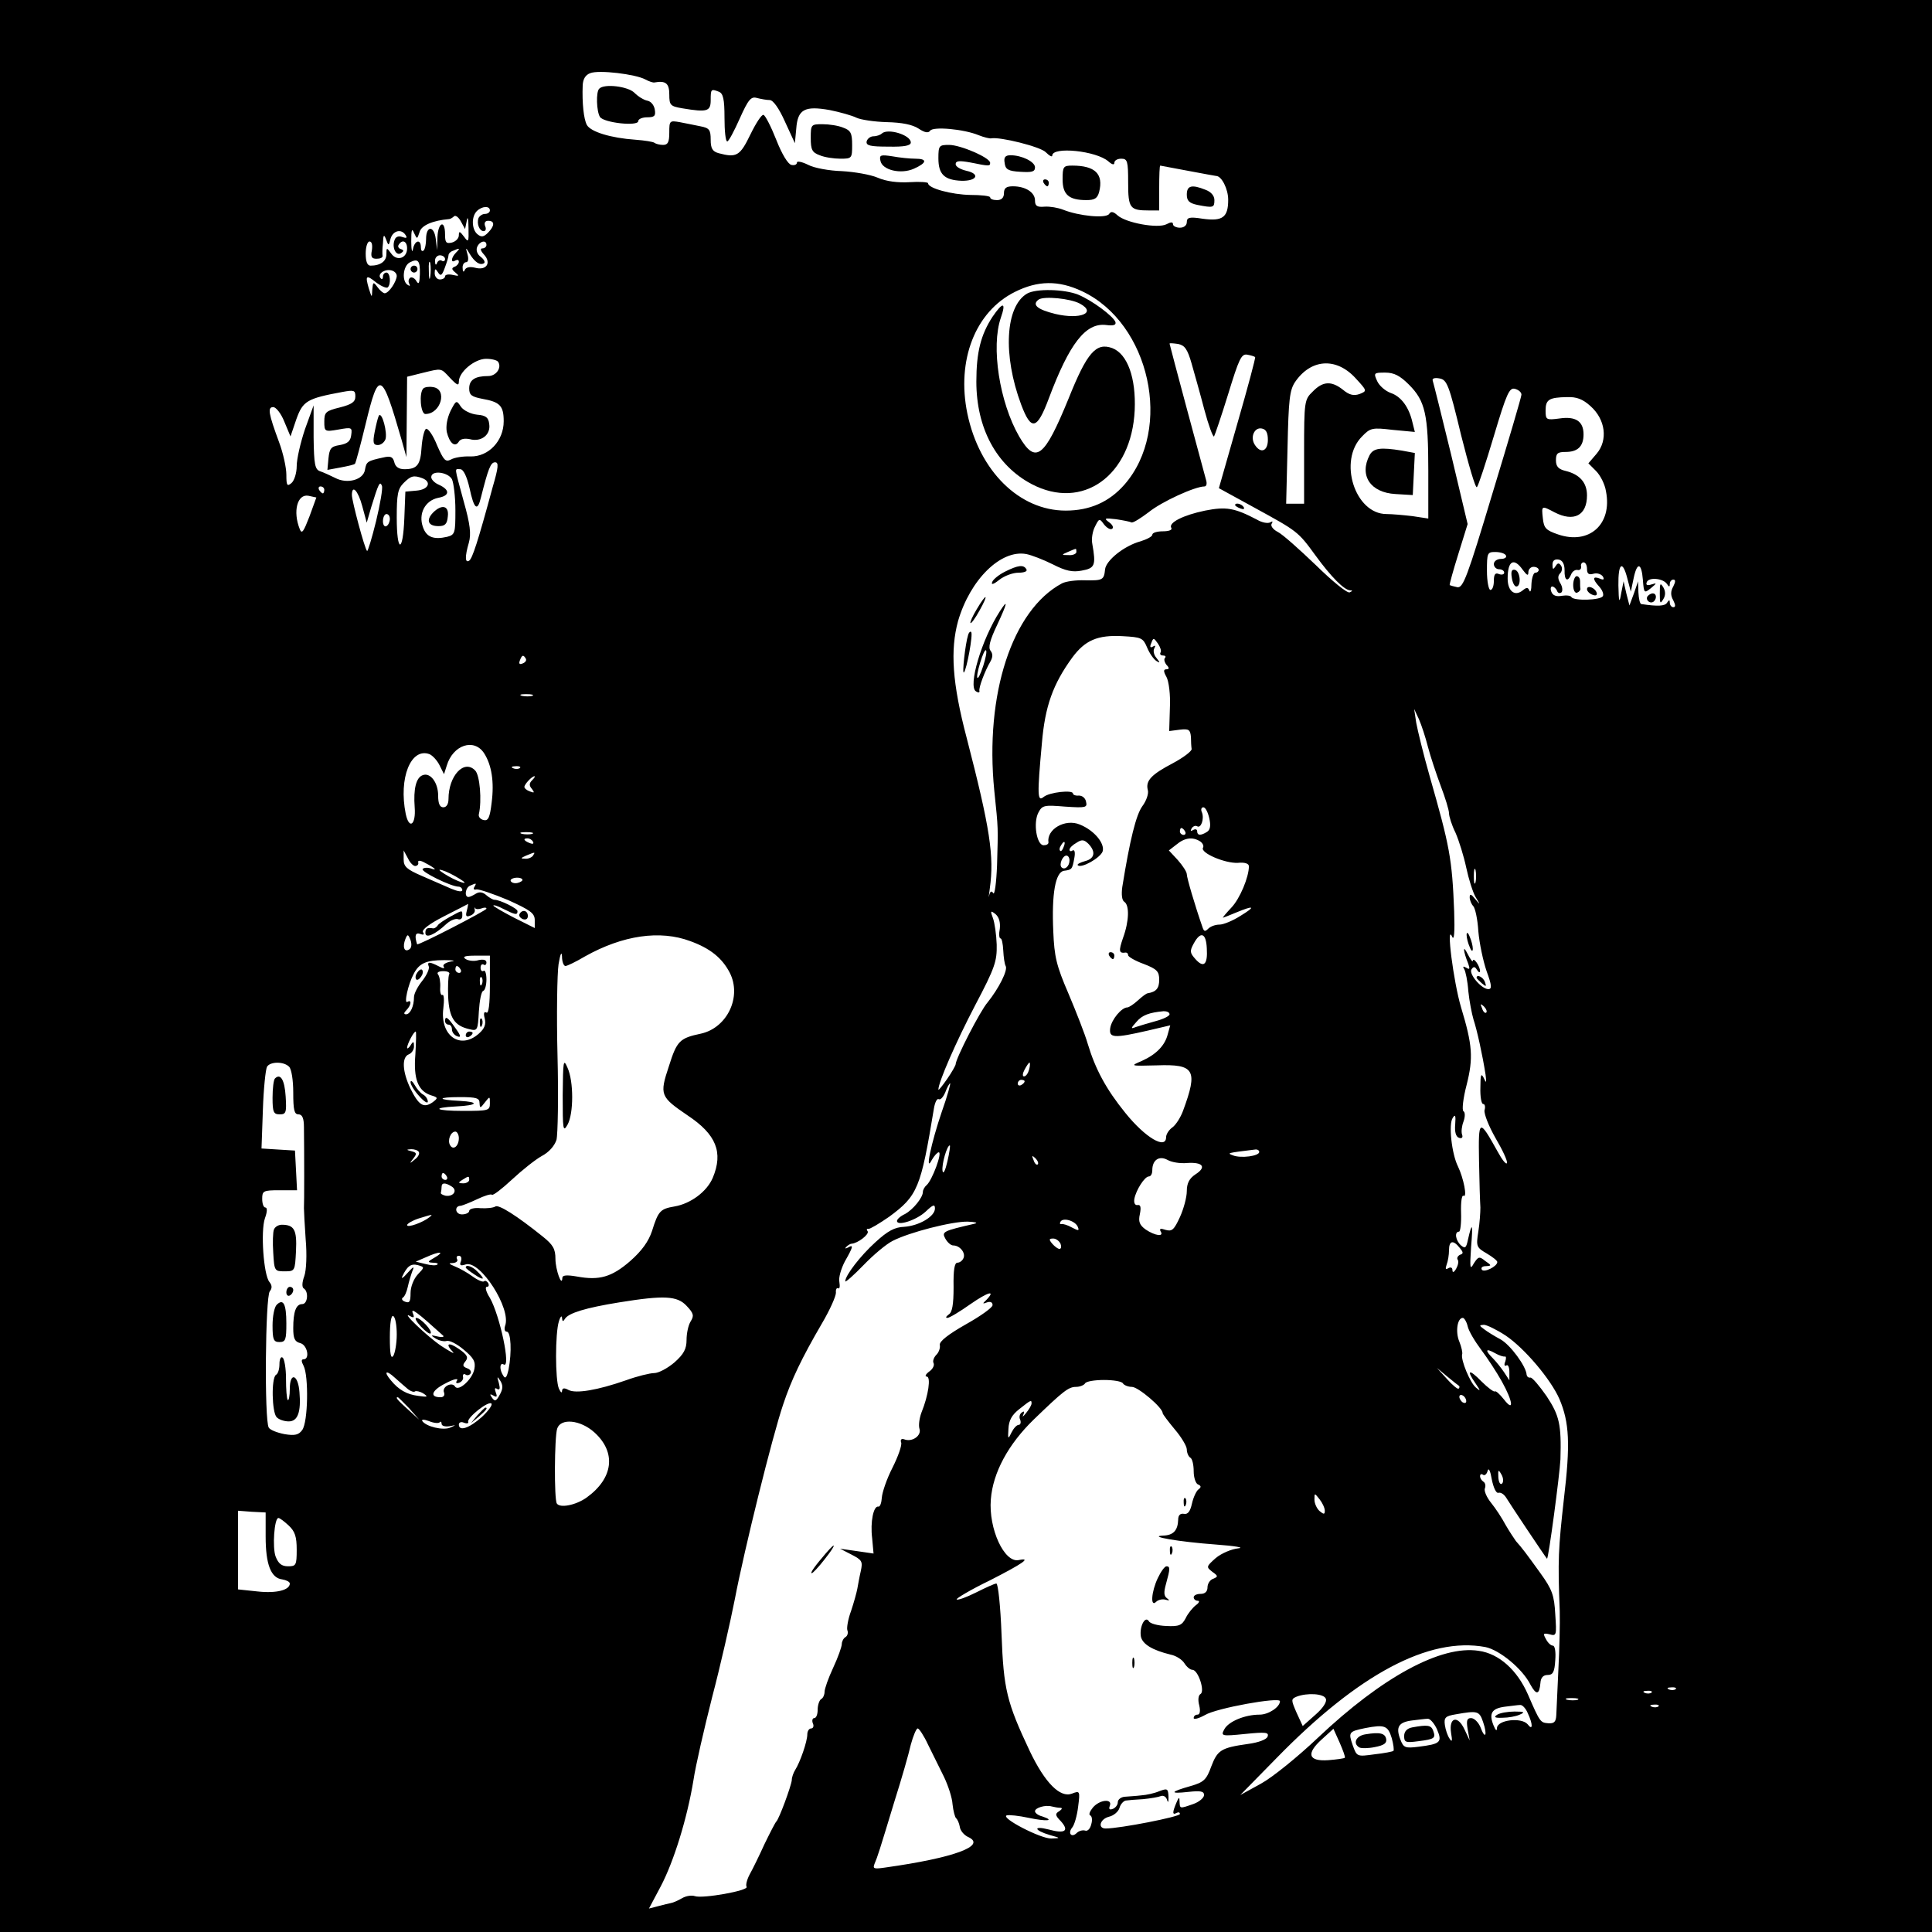 <?xml version="1.0" standalone="no"?>
<!DOCTYPE svg PUBLIC "-//W3C//DTD SVG 20010904//EN"
 "http://www.w3.org/TR/2001/REC-SVG-20010904/DTD/svg10.dtd">
<svg version="1.0" xmlns="http://www.w3.org/2000/svg"
 width="560pt" height="560pt" viewBox="0 0 560 560"
 preserveAspectRatio="xMidYMid meet">
<g transform="translate(0,560) scale(0.1,-0.1)"
fill="#000000" stroke="none">
<path d="M0 2800 l0 -2800 2800 0 2800 0 0 2800 0 2800 -2800 0 -2800 0 0
-2800z m1870 2570 c11 -6 23 -10 27 -9 33 6 43 -3 43 -35 0 -31 3 -34 38 -40
72 -12 82 -9 82 24 0 32 1 33 24 24 12 -5 16 -21 16 -75 0 -38 3 -69 8 -69 4
0 20 30 36 66 25 56 33 65 50 60 12 -3 28 -6 37 -6 10 0 27 -24 44 -62 l29
-63 4 42 c4 56 24 67 97 54 30 -6 65 -16 77 -22 12 -6 52 -12 88 -13 44 -1 75
-7 93 -19 18 -12 28 -13 33 -6 8 13 98 5 141 -13 15 -6 32 -10 36 -9 25 5 142
-24 158 -40 11 -11 19 -15 19 -10 0 27 128 14 163 -17 10 -9 17 -11 17 -4 0 7
9 12 20 12 18 0 20 -7 20 -69 0 -75 5 -81 61 -81 l29 0 0 65 c0 36 1 65 3 65
1 0 37 -7 80 -15 43 -8 80 -15 82 -15 16 0 35 -38 35 -69 0 -51 -16 -63 -74
-55 -38 6 -46 4 -46 -10 0 -9 -8 -16 -20 -16 -11 0 -20 5 -20 10 0 7 -6 7 -19
0 -25 -13 -118 4 -142 26 -12 11 -19 12 -24 4 -9 -14 -88 -6 -133 12 -15 6
-39 10 -54 9 -22 -2 -28 2 -28 18 0 23 -27 41 -64 41 -19 0 -26 -5 -26 -20 0
-13 -7 -20 -20 -20 -11 0 -20 3 -20 8 0 4 -26 7 -58 7 -53 1 -122 19 -122 34
0 3 -24 5 -53 3 -34 -2 -68 2 -93 13 -21 9 -68 17 -104 19 -36 1 -80 9 -97 18
-18 9 -33 12 -33 7 0 -6 -7 -9 -16 -7 -10 2 -28 32 -44 73 -15 38 -32 71 -37
72 -5 2 -22 -24 -38 -57 -30 -62 -40 -68 -92 -54 -18 5 -23 14 -23 39 0 29 -4
34 -30 39 -16 3 -43 9 -60 12 -29 5 -30 4 -30 -30 0 -28 -4 -36 -18 -36 -10 0
-21 3 -25 6 -3 3 -28 7 -55 9 -72 5 -130 23 -141 43 -9 17 -14 63 -12 115 1
18 8 30 22 35 25 10 131 -3 159 -18z m-450 -380 c0 -5 -6 -10 -14 -10 -8 0
-16 -6 -19 -12 -6 -17 3 -38 15 -38 6 0 8 7 4 15 -3 9 0 15 9 15 20 0 19 -15
-1 -35 -12 -12 -19 -13 -30 -4 -17 14 -18 51 -2 67 15 15 38 16 38 2z m-67
-30 c2 15 5 7 5 -20 1 -42 0 -44 -13 -26 -12 16 -15 17 -15 4 0 -9 -9 -18 -20
-21 -17 -4 -20 0 -20 24 0 43 -20 35 -22 -8 l-1 -38 -4 33 c-5 39 -28 38 -28
-1 0 -14 -3 -29 -7 -33 -5 -4 -8 0 -8 9 0 25 -18 21 -23 -5 -2 -13 -5 -3 -5
22 0 34 2 40 8 25 9 -19 9 -19 16 2 5 20 39 34 86 38 3 0 10 4 14 8 4 4 13 -2
20 -15 l12 -22 5 24z m-177 -42 c5 -8 2 -9 -10 -5 -10 4 -19 1 -22 -8 -9 -22
4 -48 18 -39 9 6 9 9 0 12 -7 2 -10 8 -6 13 10 16 24 10 24 -11 0 -29 -30 -38
-46 -15 -13 18 -14 18 -14 -2 0 -20 -17 -33 -46 -33 -9 0 -14 11 -14 35 0 19
5 35 11 35 7 0 9 -10 7 -25 -4 -19 -1 -25 13 -25 11 0 18 3 18 8 -1 4 -1 21 1
37 1 25 3 27 9 11 7 -19 8 -19 13 2 7 24 32 30 44 10z m234 -28 c0 -5 -5 -10
-12 -10 -7 0 -5 -7 5 -18 22 -24 7 -47 -26 -38 -16 4 -27 1 -30 -7 -3 -7 -6
-5 -6 6 -1 9 4 17 10 17 6 0 8 9 4 23 -6 21 -5 21 6 2 15 -25 30 -35 42 -28 4
3 0 11 -9 18 -10 7 -15 19 -11 29 7 17 27 22 27 6z m-88 -22 c-15 -15 -16 -32
-2 -23 6 3 10 2 10 -4 0 -5 -6 -12 -12 -14 -10 -4 -9 -8 2 -17 12 -10 11 -11
-7 -7 -13 3 -23 1 -23 -4 0 -5 -7 -9 -15 -9 -8 0 -15 8 -15 18 0 14 2 15 10 2
7 -11 11 -9 19 13 6 16 11 32 11 37 0 5 6 11 13 13 20 9 22 8 9 -5z m-32 -19
c0 -5 -4 -8 -9 -5 -5 4 -12 0 -14 -6 -3 -8 -6 -6 -6 5 -1 9 6 17 14 17 8 0 15
-5 15 -11z m-73 -44 c-1 -26 -3 -31 -10 -20 -4 8 -13 13 -18 10 -5 -4 -6 -11
-3 -17 4 -7 2 -8 -4 -4 -18 11 -14 54 5 65 25 13 31 6 30 -34z m30 -7 c-2 -13
-4 -5 -4 17 -1 22 1 32 4 23 2 -10 2 -28 0 -40z m-97 2 c-1 -17 -23 -50 -35
-50 -4 0 -14 8 -21 18 -12 16 -13 15 -15 -8 -1 -24 -1 -24 -10 4 -11 38 -8 41
23 16 14 -10 28 -16 32 -13 10 10 7 43 -4 43 -5 0 -10 -5 -10 -12 0 -6 -3 -9
-6 -5 -11 10 6 26 26 24 11 -1 20 -8 20 -17z m1986 -44 c197 -92 265 -399 123
-561 -44 -50 -100 -75 -170 -75 -134 0 -250 114 -285 281 -32 155 23 296 138
353 66 33 126 34 194 2z m318 -210 c8 -28 25 -88 37 -134 12 -45 25 -80 28
-77 2 3 21 58 41 123 31 101 38 117 55 114 11 -2 21 -5 23 -7 2 -1 -21 -87
-51 -191 l-54 -189 104 -57 c124 -68 125 -68 176 -138 46 -63 83 -100 100
-101 8 0 8 -2 -1 -6 -7 -3 -50 32 -98 79 -47 45 -96 89 -110 96 -14 7 -22 18
-18 24 4 7 3 8 -4 4 -7 -4 -24 -1 -39 8 -65 34 -89 38 -150 26 -63 -13 -107
-35 -98 -50 4 -6 -7 -10 -24 -10 -17 0 -31 -4 -31 -10 0 -5 -15 -13 -34 -19
-48 -13 -101 -56 -103 -82 -3 -30 -7 -32 -58 -31 -25 1 -56 -3 -67 -9 -144
-77 -224 -321 -196 -601 12 -115 11 -104 8 -216 -2 -51 -7 -87 -11 -81 -5 8
-9 6 -12 -7 -2 -10 -1 -1 2 21 13 93 1 173 -67 436 -42 159 -48 255 -25 339
35 120 124 208 198 194 15 -3 49 -16 77 -30 37 -19 57 -23 83 -18 39 7 42 15
31 78 -3 14 1 37 8 50 12 24 13 24 26 6 8 -10 18 -16 23 -13 6 3 2 12 -8 19
-16 12 -14 13 20 9 20 -3 40 -7 44 -9 4 -3 26 11 50 29 38 31 135 75 162 75 6
0 8 8 5 18 -9 32 -106 393 -106 396 0 2 11 1 25 -1 19 -4 27 -15 39 -57z
m-2010 5 c11 -17 -6 -41 -29 -41 -38 0 -55 -11 -55 -36 0 -19 7 -24 38 -30 51
-9 62 -20 62 -65 0 -57 -44 -103 -96 -102 -21 1 -47 -3 -57 -9 -16 -8 -21 -2
-40 41 -11 28 -26 50 -32 48 -5 -2 -11 -26 -13 -53 -3 -52 -13 -64 -50 -64
-16 0 -26 7 -29 20 -4 16 -11 19 -32 14 -46 -10 -49 -12 -53 -35 -4 -30 -52
-43 -87 -24 -14 7 -34 16 -43 19 -15 5 -18 19 -19 98 l0 93 -25 -69 c-13 -39
-24 -86 -24 -107 0 -20 -7 -42 -15 -49 -13 -11 -15 -7 -15 24 0 20 -9 62 -21
94 -31 84 -34 102 -17 102 8 0 23 -19 32 -42 l18 -43 17 50 c19 53 31 60 134
79 33 6 37 5 37 -13 0 -16 -10 -23 -45 -32 -41 -10 -45 -14 -45 -41 0 -29 1
-30 41 -23 39 7 40 6 37 -16 -2 -18 -11 -25 -33 -29 -26 -4 -30 -10 -33 -39
l-3 -33 38 7 c21 4 40 8 42 11 2 2 16 54 31 116 38 157 46 154 104 -47 l14
-50 1 116 1 117 44 11 c58 14 53 15 81 -15 20 -21 25 -23 25 -10 0 28 46 66
79 66 16 0 32 -4 35 -9z m2485 -47 c34 -37 34 -37 12 -46 -17 -6 -30 -3 -48
12 -34 27 -59 25 -88 -5 -24 -23 -25 -28 -25 -175 l0 -150 -26 0 -26 0 4 163
c3 139 6 166 22 190 46 67 119 72 175 11z m155 -19 c47 -47 56 -86 56 -249 l0
-139 -46 7 c-26 3 -59 6 -75 6 -92 0 -141 155 -71 225 24 25 30 26 89 19 l64
-6 -7 28 c-10 44 -33 75 -63 85 -16 6 -33 21 -39 34 -11 24 -10 25 23 25 26 0
43 -9 69 -35z m151 -146 c22 -87 42 -156 46 -151 4 4 26 71 49 148 37 124 45
141 61 137 11 -3 19 -10 19 -17 0 -6 -38 -135 -84 -286 -73 -243 -85 -275
-102 -272 -10 2 -20 5 -22 6 -1 2 10 42 25 90 l27 87 -48 202 c-27 111 -51
207 -53 213 -3 7 5 10 20 7 21 -4 27 -18 62 -164z m375 84 c44 -39 51 -99 18
-138 l-24 -28 22 -22 c13 -13 26 -39 29 -59 19 -96 -49 -156 -139 -125 -35 12
-41 18 -44 47 -4 37 -4 37 34 17 56 -29 94 -9 94 49 0 37 -21 61 -62 71 -21 5
-28 13 -28 31 0 20 5 24 28 24 35 0 52 16 52 51 0 38 -23 53 -70 46 -38 -5
-40 -4 -40 23 0 32 10 38 62 39 28 1 46 -6 68 -26z m-935 -98 c0 -33 -21 -41
-38 -14 -14 22 -1 51 20 47 13 -2 18 -13 18 -33z m-2247 -137 c-43 -159 -59
-207 -68 -213 -12 -8 -13 11 -1 52 7 25 4 53 -15 120 -28 104 -27 93 -10 93 9
0 19 -20 27 -55 13 -61 23 -69 33 -27 21 83 28 102 41 102 11 0 10 -14 -7 -72z
m-118 23 c5 -11 10 -51 10 -90 0 -66 -1 -71 -24 -77 -39 -9 -60 -1 -70 28 -14
39 6 77 44 85 34 6 35 23 2 38 -12 5 -22 15 -22 22 0 21 48 15 60 -6z m-86 3
c28 -11 18 -33 -16 -36 l-33 -3 -3 -77 c-4 -103 -22 -101 -22 2 0 67 3 83 20
100 21 21 29 23 54 14z m-134 -125 c-12 -49 -24 -88 -26 -86 -7 6 -44 145 -44
162 0 32 18 13 30 -32 l13 -48 13 45 c21 68 25 77 31 62 3 -7 -5 -53 -17 -103z
m-150 91 c0 -5 -2 -10 -4 -10 -3 0 -8 5 -11 10 -3 6 -1 10 4 10 6 0 11 -4 11
-10z m-43 -77 c-17 -44 -22 -52 -28 -37 -21 52 -7 103 25 97 l23 -5 -20 -55z
m233 -7 c0 -8 -4 -18 -10 -21 -5 -3 -10 3 -10 14 0 12 5 21 10 21 6 0 10 -6
10 -14z m1990 -96 c0 -5 -10 -10 -22 -9 -22 0 -22 1 -3 9 11 5 21 9 23 9 1 1
2 -3 2 -9z m1245 -10 c3 -5 -3 -10 -14 -10 -12 0 -21 -7 -21 -15 0 -8 7 -15
15 -15 8 0 15 -4 15 -10 0 -5 -7 -7 -15 -4 -11 5 -15 -1 -15 -20 0 -14 -4 -26
-10 -26 -5 0 -10 25 -10 55 0 52 1 55 24 55 14 0 28 -4 31 -10z m170 -43 c-1
-29 9 -36 19 -12 3 8 11 14 18 13 7 -2 12 3 11 10 -2 6 2 12 7 12 6 0 10 -9
10 -19 0 -14 5 -18 19 -14 10 3 22 -1 27 -8 5 -9 2 -11 -9 -6 -21 8 -22 -1 -1
-24 9 -10 13 -22 10 -27 -7 -12 -84 -14 -91 -3 -2 5 -15 6 -28 4 -16 -3 -26 1
-30 11 -4 9 -2 16 2 16 5 0 11 -6 14 -12 2 -7 8 -9 13 -5 4 4 3 16 -3 26 -8
13 -8 22 -1 29 6 6 7 16 3 22 -6 9 -10 9 -16 -1 -7 -11 -9 -10 -9 4 0 12 6 17
18 15 11 -2 17 -13 17 -31z m-121 1 c12 -16 16 -18 16 -7 0 9 7 16 15 16 8 0
15 -4 15 -9 0 -4 -4 -8 -10 -8 -5 0 -10 -15 -11 -32 0 -18 -3 -27 -6 -20 -4
10 -8 10 -19 1 -23 -19 -44 -3 -44 34 0 52 18 62 44 25z m303 -25 l10 -38 8
38 c10 49 23 47 27 -4 3 -39 4 -39 23 -24 18 15 18 16 2 11 -12 -4 -17 -2 -14
6 5 16 48 12 59 -5 6 -9 8 -9 8 1 0 6 5 12 10 12 7 0 7 -6 0 -20 -8 -14 -8
-26 0 -40 7 -14 7 -20 0 -20 -5 0 -10 6 -10 13 0 9 -2 9 -8 0 -6 -10 -27 -11
-74 -4 -5 0 -8 16 -9 34 l-1 32 -12 -35 -13 -35 -9 35 -8 35 -7 -35 c-5 -30
-7 -27 -8 23 -1 65 12 75 26 20z m-1392 -200 c7 -17 19 -34 27 -39 11 -7 11
-5 0 9 -8 9 -10 22 -6 28 4 8 3 9 -4 5 -8 -5 -10 -1 -5 10 6 16 7 16 19 -1 7
-10 11 -22 8 -26 -3 -5 0 -9 7 -9 7 0 9 -3 6 -7 -4 -3 -2 -12 4 -20 9 -9 8
-13 0 -13 -9 0 -9 -6 0 -22 7 -13 12 -52 10 -90 l-2 -67 31 4 c26 3 30 0 32
-21 0 -13 1 -29 2 -35 1 -6 -24 -25 -54 -41 -63 -33 -80 -51 -73 -78 3 -10 -4
-31 -16 -47 -18 -25 -36 -97 -58 -234 -3 -22 -1 -39 6 -43 15 -10 14 -56 -4
-105 -13 -38 -12 -45 8 -42 4 0 7 -3 7 -8 0 -4 20 -16 45 -25 39 -15 45 -22
45 -46 0 -25 -9 -35 -33 -39 -4 0 -17 -10 -29 -21 -12 -11 -26 -20 -30 -20
-17 0 -46 -35 -50 -60 -4 -29 10 -30 110 -7 l64 15 -7 -25 c-8 -33 -33 -59
-75 -78 -35 -15 -35 -15 43 -13 110 4 120 -13 76 -132 -7 -19 -21 -41 -31 -48
-10 -7 -18 -20 -18 -28 0 -37 -60 -2 -118 70 -56 69 -87 127 -109 200 -8 28
-34 94 -56 146 -35 81 -41 107 -44 180 -5 109 6 172 31 176 23 3 24 4 30 37 3
16 1 25 -5 22 -5 -4 -9 -2 -9 2 0 5 9 14 20 20 15 10 22 10 35 -3 22 -23 18
-43 -10 -50 -14 -4 -24 -9 -21 -12 10 -10 65 21 72 40 7 23 -24 61 -66 78 -43
18 -97 -14 -91 -52 0 -5 -6 -8 -14 -8 -20 0 -31 65 -15 95 11 21 17 22 77 17
60 -4 65 -3 61 14 -2 11 -11 18 -21 18 -9 -1 -17 2 -17 6 0 11 -68 4 -85 -10
-18 -15 -19 4 -5 156 9 107 32 171 88 248 37 50 73 66 146 62 55 -3 59 -5 71
-33z m-1801 -32 c3 -5 -1 -11 -9 -14 -9 -4 -12 -1 -8 9 6 16 10 17 17 5z m19
-108 c-7 -2 -21 -2 -30 0 -10 3 -4 5 12 5 17 0 24 -2 18 -5z m2596 -148 c7
-27 24 -78 37 -113 13 -34 24 -70 24 -79 0 -9 8 -35 19 -57 10 -23 24 -68 31
-101 7 -33 19 -71 27 -85 14 -23 14 -24 -1 -6 -12 15 -16 16 -16 5 0 -8 5 -20
10 -25 6 -6 13 -39 15 -73 3 -35 14 -87 24 -116 15 -41 16 -52 5 -52 -20 0
-57 44 -49 57 6 9 10 9 16 -1 5 -8 9 -9 9 -4 0 14 -19 42 -21 30 0 -5 -7 4
-15 20 -15 30 -13 8 2 -29 5 -15 4 -17 -6 -11 -9 5 -11 4 -6 -4 4 -6 10 -35
12 -64 3 -29 10 -65 15 -82 10 -30 26 -102 35 -160 3 -24 2 -26 -5 -10 -8 16
-10 10 -10 -27 -1 -27 3 -48 8 -48 5 0 7 -8 4 -18 -2 -10 12 -46 32 -81 20
-34 35 -66 33 -72 -2 -6 -14 9 -27 33 -54 97 -56 96 -54 -26 1 -61 3 -122 4
-136 0 -14 -2 -45 -6 -70 -7 -43 -5 -46 24 -63 17 -10 31 -21 31 -25 0 -13
-39 -32 -45 -22 -3 6 2 10 12 10 17 1 17 2 -2 15 -17 14 -20 13 -33 -7 -11
-20 -12 -15 -8 47 6 70 3 75 -9 22 -5 -24 -8 -27 -20 -17 -16 14 -20 40 -6 40
4 0 7 25 6 55 -1 30 2 52 7 49 12 -7 0 52 -16 85 -18 36 -28 123 -15 141 7 11
9 7 7 -19 -2 -22 2 -36 11 -39 8 -3 12 1 9 9 -3 8 -1 25 4 38 5 14 5 27 0 30
-5 3 -1 38 9 76 20 79 17 116 -16 225 -22 74 -44 246 -26 205 6 -13 8 13 6 73
-6 154 -13 189 -71 392 -18 63 -35 133 -39 155 l-6 40 14 -30 c7 -16 19 -52
26 -80z m-2736 -18 c22 -34 30 -83 22 -144 -5 -43 -10 -53 -23 -50 -9 2 -16 9
-14 17 9 39 3 114 -11 127 -32 33 -77 -16 -77 -83 0 -15 -6 -24 -15 -24 -10 0
-15 10 -15 34 0 38 -23 68 -45 59 -19 -7 -27 -40 -23 -93 4 -51 -16 -66 -26
-19 -21 104 15 193 69 173 9 -4 22 -18 29 -32 l13 -26 8 25 c18 60 79 80 108
36z m104 -43 c-3 -3 -12 -4 -19 -1 -8 3 -5 6 6 6 11 1 17 -2 13 -5z m35 -36
c-8 -8 -9 -15 0 -25 8 -11 7 -12 -6 -7 -9 3 -16 9 -16 13 0 8 22 31 29 31 3 0
0 -5 -7 -12z m1963 -109 c5 -22 3 -34 -6 -40 -19 -12 -29 -11 -29 2 0 5 -5 7
-12 3 -7 -4 -8 -3 -4 5 4 6 11 9 16 6 11 -7 21 21 14 40 -4 8 -2 15 4 15 6 0
13 -14 17 -31z m-70 -39 c3 -5 1 -10 -4 -10 -6 0 -11 5 -11 10 0 6 2 10 4 10
3 0 8 -4 11 -10z m-1892 -7 c-7 -2 -21 -2 -30 0 -10 3 -4 5 12 5 17 0 24 -2
18 -5z m2 -23 c3 -6 -1 -7 -9 -4 -18 7 -21 14 -7 14 6 0 13 -4 16 -10z m1934
1 c7 -5 11 -13 8 -18 -9 -15 64 -46 101 -44 20 2 32 -2 32 -10 0 -31 -26 -94
-51 -120 -15 -16 -26 -29 -24 -29 1 0 19 7 38 15 53 22 58 18 12 -10 -22 -14
-49 -25 -60 -25 -12 0 -26 -5 -33 -12 -9 -9 -12 -8 -16 3 -23 66 -46 145 -46
155 0 7 -12 25 -26 41 l-26 28 22 17 c24 20 47 23 69 9z m-396 -16 c-3 -9 -8
-14 -10 -11 -3 3 -2 9 2 15 9 16 15 13 8 -4z m-1878 -55 c6 1 9 6 7 11 -1 6 8
5 20 -2 29 -15 38 -24 16 -16 -10 3 -20 2 -23 -2 -5 -8 83 -51 104 -51 6 0 11
-5 11 -10 0 -6 -13 -4 -32 4 -18 8 -57 25 -85 37 -44 19 -53 27 -53 48 l0 26
13 -24 c6 -13 17 -23 22 -21z m340 30 c-3 -5 -14 -10 -23 -9 -14 0 -13 2 3 9
27 11 27 11 20 0z m1555 -14 c0 -17 -14 -29 -23 -20 -8 8 3 34 14 34 5 0 9 -6
9 -14z m1177 -63 c-3 -10 -5 -2 -5 17 0 19 2 27 5 18 2 -10 2 -26 0 -35z
m-2957 17 c19 -11 31 -19 25 -19 -5 0 -26 8 -45 19 -19 11 -30 19 -25 19 6 0
26 -8 45 -19z m194 -12 c-3 -4 -12 -8 -20 -8 -8 0 -14 4 -14 8 0 4 9 8 19 8
11 0 17 -4 15 -8z m-139 -19 c-4 -6 -1 -9 6 -7 8 1 49 -13 92 -31 64 -29 77
-38 77 -58 l0 -23 -60 30 c-33 17 -60 33 -60 35 0 3 13 -1 30 -10 34 -17 40
-18 40 -6 0 8 -51 33 -67 33 -4 0 -15 6 -23 13 -10 9 -20 11 -30 5 -8 -5 -18
-10 -22 -10 -13 0 -9 28 5 33 18 8 19 8 12 -4z m-22 -69 c-4 -15 -2 -19 10
-14 9 3 15 11 13 17 -1 7 -1 9 1 5 2 -4 11 -4 19 -1 8 3 14 3 14 -1 0 -5 -199
-108 -201 -103 -8 25 -5 35 9 30 10 -4 13 -2 8 5 -4 7 18 24 61 46 37 19 69
35 70 36 0 0 -1 -9 -4 -20z m1545 -52 c-3 -15 -2 -28 2 -28 4 0 7 -16 8 -35 1
-20 4 -40 7 -45 7 -12 -20 -65 -52 -105 -22 -25 -93 -164 -93 -180 0 -3 -11
-23 -25 -43 -14 -20 -25 -34 -25 -30 0 21 51 138 107 245 57 108 63 127 62
175 -1 29 -6 64 -11 77 -8 21 -7 23 8 11 10 -9 14 -24 12 -42z m-1712 -60
c-14 -9 -20 7 -11 30 6 15 8 15 15 -3 4 -12 3 -23 -4 -27z m815 24 c58 -21 92
-49 114 -91 36 -70 -7 -160 -83 -177 -62 -13 -70 -21 -93 -94 -28 -84 -25 -89
54 -143 83 -55 104 -107 73 -181 -17 -40 -64 -75 -111 -83 -41 -7 -47 -13 -65
-71 -10 -30 -29 -57 -63 -87 -54 -47 -90 -57 -155 -45 -29 5 -42 4 -42 -4 -1
-29 -20 24 -20 55 0 29 -7 41 -37 65 -76 61 -127 93 -137 87 -6 -4 -25 -6 -43
-5 -18 2 -33 -2 -33 -8 0 -5 -9 -10 -21 -10 -20 0 -23 25 -3 25 5 1 26 9 47
19 21 10 40 16 43 13 3 -3 29 17 58 44 29 27 68 58 86 68 21 11 37 29 43 47 4
16 6 126 3 244 -3 118 -1 238 3 265 5 30 9 39 10 23 0 -16 5 -28 10 -28 5 0
30 12 57 28 109 61 217 77 305 44z m1497 -21 c3 -47 -9 -58 -33 -31 -16 18
-17 23 -5 45 20 37 36 31 38 -14z m-2078 -107 c0 -56 -4 -83 -10 -79 -7 4 -9
-2 -5 -17 4 -17 0 -29 -17 -44 -54 -48 -113 -6 -103 73 3 24 2 42 -3 39 -4 -2
-7 8 -6 22 1 15 -2 32 -6 37 -5 6 1 10 15 10 13 0 20 -4 17 -9 -3 -6 -4 -35
-3 -65 3 -61 18 -84 61 -94 24 -6 25 -4 28 51 2 31 7 59 13 60 5 2 9 17 9 33
0 17 -4 28 -8 25 -5 -3 -9 1 -9 9 0 8 4 12 9 9 4 -3 8 0 8 6 0 8 -9 10 -23 7
-12 -4 -29 -2 -37 3 -11 7 -3 10 28 10 l42 0 0 -86z m-113 69 c-15 -3 -25 -9
-21 -15 4 -6 -1 -6 -14 1 -27 14 -35 14 -29 -1 2 -7 -7 -26 -19 -41 -13 -16
-24 -37 -24 -47 0 -27 -11 -50 -23 -50 -7 0 -7 4 1 12 14 14 16 32 3 24 -11
-7 2 51 18 81 16 31 36 40 89 40 26 0 35 -2 19 -4z m28 -23 c3 -5 1 -10 -4
-10 -6 0 -11 5 -11 10 0 6 2 10 4 10 3 0 8 -4 11 -10z m62 -42 c-3 -8 -6 -5
-6 6 -1 11 2 17 5 13 3 -3 4 -12 1 -19z m2911 -83 c-3 -3 -9 2 -12 12 -6 14
-5 15 5 6 7 -7 10 -15 7 -18z m-918 -5 c0 -5 -18 -14 -41 -20 -22 -6 -48 -14
-57 -17 -15 -6 -15 -4 2 15 17 20 37 27 79 31 9 0 17 -3 17 -9z m-2186 -116
c-6 -72 8 -107 46 -119 20 -6 20 -8 4 -20 -26 -18 -40 -9 -64 39 -24 50 -26
92 -5 100 8 3 15 13 15 23 0 15 -2 16 -10 3 -5 -8 -10 -11 -10 -7 0 10 19 47
25 47 2 0 1 -30 -1 -66z m-366 -36 c7 -7 12 -39 12 -75 0 -50 3 -63 15 -63 11
0 16 -11 16 -37 1 -76 1 -223 0 -235 0 -7 2 -48 5 -90 4 -45 2 -90 -4 -107 -7
-19 -7 -33 -1 -36 14 -9 11 -45 -5 -45 -18 0 -26 -22 -26 -70 0 -29 4 -39 20
-43 21 -5 29 -47 10 -47 -7 0 -7 -6 0 -19 15 -29 13 -163 -4 -186 -10 -14 -21
-17 -51 -12 -21 4 -42 12 -46 19 -13 20 -10 380 3 395 7 9 7 17 -1 27 -17 20
-26 148 -13 185 7 19 7 31 1 31 -5 0 -9 11 -9 25 0 23 3 25 50 25 l51 0 -3 58
-3 57 -49 3 -48 3 4 112 c2 62 8 118 12 125 9 15 48 16 64 0z m2145 -8 c-3
-11 -9 -20 -15 -20 -5 0 -4 9 2 20 6 11 12 20 14 20 2 0 2 -9 -1 -20z m-13
-34 c0 -3 -4 -8 -10 -11 -5 -3 -10 -1 -10 4 0 6 5 11 10 11 6 0 10 -2 10 -4z
m-240 -88 c-31 -91 -50 -181 -29 -140 7 12 16 22 20 22 11 0 -19 -81 -35 -95
-6 -5 -11 -14 -11 -20 0 -16 -28 -51 -52 -64 -13 -6 -23 -15 -23 -20 0 -16 56
2 83 27 22 21 27 22 27 9 0 -23 -46 -50 -89 -53 -28 -1 -48 -12 -84 -45 -43
-39 -87 -96 -87 -113 0 -4 24 17 53 47 29 30 66 61 84 70 48 25 173 57 218 56
22 -1 31 -3 20 -6 -91 -21 -96 -23 -85 -43 6 -11 16 -20 23 -20 19 0 36 -21
30 -36 -3 -8 -11 -14 -18 -14 -8 0 -12 -20 -11 -71 0 -51 -4 -73 -14 -79 -8
-6 -10 -10 -4 -10 6 0 36 18 67 40 52 36 75 42 45 11 -11 -10 -10 -11 3 -6 9
3 16 1 16 -8 0 -7 -35 -32 -78 -56 -51 -29 -76 -49 -75 -59 2 -9 -3 -23 -11
-30 -7 -8 -10 -18 -7 -23 3 -6 -2 -17 -12 -24 -11 -8 -14 -15 -8 -15 13 0 5
-55 -15 -104 -6 -16 -9 -37 -6 -47 7 -20 -21 -40 -44 -31 -8 3 -12 -1 -9 -9 3
-8 -9 -41 -25 -73 -17 -33 -30 -72 -31 -87 -1 -15 -5 -27 -10 -26 -14 3 -24
-44 -18 -92 l4 -44 -48 7 -49 7 33 -17 c31 -16 33 -20 27 -48 -4 -17 -8 -40
-10 -51 -2 -11 -10 -40 -18 -64 -9 -24 -13 -49 -11 -56 3 -7 1 -16 -5 -20 -6
-3 -11 -13 -11 -20 0 -8 -11 -39 -25 -69 -14 -30 -25 -61 -25 -70 0 -8 -4 -18
-10 -21 -5 -3 -10 -17 -10 -31 0 -13 -4 -24 -10 -24 -5 0 -7 -7 -4 -15 4 -8 1
-15 -5 -15 -6 0 -11 -8 -11 -17 0 -21 -21 -81 -35 -103 -5 -8 -10 -21 -10 -30
-2 -18 -37 -113 -45 -120 -3 -3 -18 -32 -34 -65 -15 -33 -34 -72 -43 -88 -8
-15 -12 -31 -9 -36 7 -11 -128 -35 -150 -27 -9 3 -25 1 -37 -6 -12 -7 -26 -13
-32 -14 -5 -1 -22 -5 -37 -9 l-27 -7 34 64 c38 72 77 198 95 308 6 41 31 149
54 240 24 91 53 219 66 285 27 142 109 473 140 564 24 72 53 133 113 236 23
39 40 78 40 88 -1 9 2 15 6 13 5 -3 6 5 4 18 -3 12 5 39 16 60 24 42 26 50 9
40 -8 -4 -10 -3 -5 2 5 5 12 9 15 9 18 1 52 27 47 36 -4 5 -3 8 2 7 4 -1 31
15 60 35 83 61 92 83 130 314 3 18 9 30 14 27 5 -3 13 6 19 20 5 14 12 26 14
26 2 0 -8 -37 -24 -82z m-1340 25 c1 -16 2 -16 15 1 15 19 15 19 15 -2 0 -21
-4 -22 -77 -22 -81 0 -96 9 -20 13 62 3 68 13 10 16 -67 3 -67 11 0 11 48 0
57 -3 57 -17z m-60 -102 c0 -23 -16 -36 -25 -21 -9 14 1 40 15 40 5 0 10 -9
10 -19z m1416 -68 c-6 -26 -12 -38 -14 -27 -3 19 13 74 21 74 2 0 -1 -21 -7
-47z m-1532 28 c3 -5 -2 -15 -12 -22 -15 -13 -16 -12 -4 3 11 14 10 17 -5 21
-16 4 -16 5 -1 6 9 0 19 -3 22 -8z m2436 0 c0 -12 -53 -19 -76 -10 -19 7 -17
7 64 17 6 1 12 -2 12 -7z m-642 -36 c-3 -3 -9 2 -12 12 -6 14 -5 15 5 6 7 -7
10 -15 7 -18z m433 4 c46 3 57 -12 24 -33 -18 -12 -25 -26 -25 -49 0 -17 -9
-51 -20 -75 -17 -37 -23 -42 -41 -37 -15 5 -19 4 -15 -4 11 -17 -16 -13 -43 5
-18 13 -22 23 -17 45 4 20 2 28 -7 26 -7 -1 -11 6 -9 18 5 26 30 65 42 65 6 0
10 8 10 18 0 30 20 43 44 30 12 -7 37 -11 57 -9z m-2146 -39 c3 -5 1 -10 -4
-10 -6 0 -11 5 -11 10 0 6 2 10 4 10 3 0 8 -4 11 -10z m65 -10 c0 -5 -8 -10
-17 -10 -15 0 -16 2 -3 10 19 12 20 12 20 0z m-51 -19 c18 -11 6 -30 -17 -27
-9 2 -16 6 -14 9 1 4 2 12 2 17 0 12 10 13 29 1z m-64 -89 c-18 -15 -65 -32
-65 -23 0 4 15 13 33 19 42 13 43 13 32 4z m1879 -28 c5 -12 2 -12 -17 -2 -12
7 -26 11 -30 10 -5 -1 -6 2 -3 7 8 13 43 2 50 -15z m-50 -49 c3 -8 2 -15 -3
-15 -5 0 -14 7 -21 15 -10 12 -10 15 3 15 8 0 17 -7 21 -15z m1157 -12 c11
-13 11 -17 1 -20 -6 -3 -10 -9 -7 -14 4 -5 1 -17 -4 -26 -6 -11 -11 -13 -11
-5 0 8 -5 10 -12 6 -8 -5 -9 -2 -5 10 4 10 7 29 7 42 0 28 12 31 31 7z m-2971
-28 c-21 -12 -22 -14 -6 -15 11 0 17 -2 14 -5 -3 -4 -19 -3 -34 1 l-29 7 30
13 c40 18 56 17 25 -1z m76 -11 c-5 -12 -1 -14 14 -9 42 13 133 -129 114 -178
-3 -10 -1 -17 5 -17 12 0 15 -59 5 -110 -5 -22 -9 -28 -15 -18 -12 18 -11 40
1 33 22 -13 -11 142 -40 193 -11 17 -15 32 -9 32 6 0 7 5 4 11 -4 6 -9 8 -12
5 -3 -3 -18 3 -33 14 -15 11 -38 24 -51 29 -19 8 -20 10 -6 10 10 1 15 6 12
11 -3 6 -1 10 5 10 7 0 9 -7 6 -16z m-125 -38 c-12 -13 -21 -36 -21 -54 0 -25
-3 -30 -16 -25 -9 3 -11 9 -6 12 5 3 11 17 14 31 3 14 9 34 13 45 7 16 4 15
-14 -5 -12 -14 -19 -18 -15 -10 14 30 25 38 45 33 20 -6 20 -6 0 -27z m779
-91 c21 -22 22 -29 12 -45 -7 -11 -12 -35 -12 -54 0 -26 -8 -41 -35 -65 -20
-17 -46 -31 -59 -31 -12 0 -49 -9 -82 -21 -83 -29 -145 -39 -166 -28 -13 7
-18 6 -19 -3 0 -7 -4 -4 -9 7 -11 25 -11 161 0 195 4 14 9 18 9 10 1 -11 3
-12 9 -2 11 16 58 31 157 47 130 21 168 19 195 -10z m-706 -86 c5 -4 -2 -6
-15 -3 -21 5 -22 4 -6 -6 10 -6 24 -9 31 -7 8 3 30 -8 50 -25 29 -24 35 -35
31 -56 -5 -29 -46 -67 -56 -51 -9 15 -39 -1 -32 -17 3 -8 -1 -14 -10 -14 -33
0 -26 20 14 40 22 12 38 16 34 9 -5 -7 -3 -10 6 -7 8 3 13 11 11 17 -1 7 2 10
7 7 5 -4 12 -2 15 3 3 5 -1 12 -10 15 -13 5 -14 9 -5 20 9 11 6 19 -19 36 -30
21 -41 16 -17 -9 6 -7 -8 1 -33 17 -42 28 -122 105 -91 87 11 -6 13 -4 7 10
-5 15 14 1 88 -66z m-134 3 c0 -26 -5 -54 -10 -62 -7 -10 -10 5 -10 53 0 43 4
66 10 62 6 -3 10 -27 10 -53z m3104 24 c3 -14 21 -44 39 -68 18 -24 45 -65 60
-92 33 -59 36 -91 6 -52 -12 15 -23 25 -26 23 -2 -3 -20 10 -39 29 -36 37 -45
34 -17 -6 15 -22 15 -24 1 -12 -17 14 -44 80 -40 96 2 5 -2 22 -8 37 -12 28
-6 69 10 69 4 0 11 -11 14 -24z m110 -27 c55 -37 131 -127 156 -184 29 -68 32
-131 13 -290 -16 -143 -18 -177 -12 -325 1 -36 -1 -112 -4 -170 -3 -58 -5
-117 -6 -131 -1 -20 -6 -25 -23 -24 -23 2 -24 2 -59 83 -31 71 -84 119 -143
127 -109 17 -280 -76 -466 -252 -58 -55 -132 -115 -165 -133 l-60 -33 105 107
c238 244 442 352 605 322 41 -8 108 -63 131 -109 17 -31 26 -30 29 5 1 15 8
23 21 23 15 0 20 8 22 43 2 24 -1 42 -7 42 -6 0 -15 9 -20 19 -9 16 -8 18 10
14 21 -6 21 -3 17 58 -3 55 -9 72 -43 119 -41 57 -53 73 -71 93 -5 7 -19 28
-30 47 -10 19 -29 48 -42 64 -13 16 -21 35 -18 42 3 7 1 16 -4 19 -6 4 -10 11
-10 16 0 6 4 8 9 4 5 -3 11 3 13 12 3 10 8 -1 12 -25 5 -25 13 -41 19 -39 7 2
16 -4 22 -13 12 -20 115 -174 119 -178 4 -4 37 245 39 288 3 101 -3 127 -40
183 -21 30 -42 55 -47 54 -6 -1 -10 3 -11 8 -1 24 -47 87 -76 103 -17 9 -38
22 -47 29 -15 11 -15 12 -1 13 8 0 37 -14 63 -31z m-2 -61 c4 1 4 -6 1 -15 -4
-9 -2 -14 3 -11 5 4 9 -5 9 -19 l0 -24 -15 23 c-8 12 -23 31 -32 40 -25 25
-22 31 5 16 12 -7 25 -11 29 -10z m-3179 -95 c8 -6 17 -9 20 -6 3 2 14 0 24
-6 15 -10 13 -11 -15 -7 -33 4 -57 18 -79 45 -22 26 -14 31 11 8 13 -12 31
-27 39 -34z m3046 10 c2 -2 2 -5 -1 -8 -2 -3 -18 10 -34 28 l-29 32 30 -25
c17 -14 32 -26 34 -27z m-2779 -23 c-12 -23 -16 -24 -26 -8 -5 7 -3 8 6 3 10
-6 12 -4 7 9 -4 11 -3 15 4 10 8 -4 9 1 5 17 -6 20 -5 21 4 7 8 -13 8 -23 0
-38z m1805 30 c3 -5 15 -10 26 -10 18 0 89 -60 89 -76 0 -3 16 -24 35 -47 19
-22 35 -49 35 -58 0 -10 5 -21 10 -24 6 -3 10 -21 10 -40 0 -18 6 -36 13 -38
9 -4 9 -8 1 -14 -6 -4 -15 -23 -19 -41 -5 -23 -12 -32 -23 -30 -11 2 -17 -4
-17 -17 -1 -31 -14 -45 -43 -46 -48 -2 44 -18 153 -26 55 -4 84 -9 64 -11 -19
-2 -48 -14 -65 -28 -28 -25 -28 -26 -10 -40 17 -12 17 -14 3 -20 -10 -3 -17
-15 -17 -25 0 -12 -7 -19 -20 -19 -11 0 -20 -4 -20 -10 0 -5 5 -10 12 -10 6 0
4 -6 -6 -13 -9 -7 -23 -24 -29 -37 -11 -21 -19 -25 -57 -23 -24 1 -47 7 -50
14 -11 17 -28 -17 -23 -45 5 -22 33 -39 86 -52 16 -3 34 -15 40 -25 7 -11 17
-19 23 -19 17 0 37 -62 24 -70 -7 -4 -8 -18 -4 -33 4 -17 2 -27 -5 -27 -6 0
-11 -4 -11 -10 0 -5 15 -1 33 9 33 20 217 53 217 40 0 -17 -33 -39 -59 -39
-43 0 -90 -20 -102 -42 -11 -20 -9 -21 60 -14 60 6 70 5 65 -8 -3 -8 -26 -17
-57 -21 -78 -11 -88 -18 -106 -65 -14 -39 -22 -46 -60 -57 -60 -17 -62 -23 -7
-17 36 4 46 2 46 -9 0 -8 -14 -20 -31 -26 -40 -14 -39 -14 -40 7 0 14 -2 14
-9 -3 -12 -28 -12 -37 0 -30 6 3 10 2 10 -3 0 -8 -174 -42 -215 -42 -24 0 -17
27 9 34 14 3 28 15 31 26 3 11 12 20 18 21 7 1 29 3 50 4 21 2 45 6 52 9 8 3
16 -3 18 -12 3 -9 4 -5 4 9 -1 25 -3 26 -27 17 -14 -6 -37 -11 -52 -12 -16 -2
-37 -3 -48 -4 -11 -1 -20 -8 -20 -16 0 -8 -7 -16 -14 -19 -10 -4 -13 -1 -9 9
8 21 -29 18 -49 -5 -9 -11 -13 -21 -8 -23 5 -2 7 -13 3 -26 -3 -13 -11 -21
-18 -18 -7 2 -18 -1 -24 -7 -15 -15 -27 -1 -13 16 6 7 14 34 17 60 6 46 5 47
-18 38 -34 -13 -78 31 -122 123 -67 142 -76 179 -82 339 -3 81 -10 147 -15
147 -5 0 -31 -12 -59 -26 -28 -14 -53 -23 -56 -20 -3 2 40 28 96 55 96 49 122
67 84 59 -42 -9 -88 91 -81 176 6 78 51 160 124 231 86 83 101 95 123 95 11 0
23 5 26 10 3 6 28 10 55 10 27 0 52 -4 55 -10z m995 -51 c0 -6 -4 -7 -10 -4
-5 3 -10 11 -10 16 0 6 5 7 10 4 6 -3 10 -11 10 -16z m-3064 -21 l29 -33 -32
29 c-31 28 -38 36 -30 36 2 0 16 -15 33 -32z m211 -25 c-37 -33 -67 -43 -67
-22 0 6 7 9 15 5 8 -3 14 -2 12 3 -3 12 57 60 67 53 5 -3 -7 -20 -27 -39z
m1593 39 c0 -5 -7 -17 -16 -28 -8 -10 -12 -13 -8 -5 4 9 3 12 -4 7 -6 -4 -9
-13 -5 -21 3 -8 1 -15 -4 -15 -6 0 -15 -10 -21 -22 -10 -21 -11 -20 -9 10 1
25 10 41 32 58 34 27 35 27 35 16z m-1716 -55 c3 4 6 2 6 -4 0 -6 10 -9 23 -7
20 4 20 4 2 -4 -21 -9 -70 3 -81 19 -3 5 5 5 19 0 14 -6 28 -7 31 -4z m449
-29 c64 -58 55 -133 -23 -189 -31 -22 -77 -31 -86 -17 -8 12 -7 192 1 217 10
31 67 26 108 -11z m2631 -148 c-5 -5 -10 3 -11 18 -1 22 0 24 9 8 6 -10 6 -22
2 -26z m-514 -79 c0 -11 -3 -11 -15 -1 -8 7 -15 22 -15 33 0 20 0 20 15 1 8
-10 15 -25 15 -33z m-3070 -75 c0 -80 15 -120 48 -124 12 -2 22 -7 22 -12 0
-19 -39 -29 -93 -23 l-57 6 0 114 0 114 40 -3 40 -2 0 -70z m67 32 c18 -17 23
-32 23 -70 0 -45 -2 -48 -25 -48 -19 0 -28 8 -36 28 -10 26 -4 112 8 112 4 0
17 -10 30 -22z m4020 -474 c-3 -3 -12 -4 -19 -1 -8 3 -5 6 6 6 11 1 17 -2 13
-5z m-70 -10 c-3 -3 -12 -4 -19 -1 -8 3 -5 6 6 6 11 1 17 -2 13 -5z m-944 -18
c4 -9 -9 -28 -31 -47 l-36 -32 -18 39 c-16 37 -16 39 0 46 31 12 80 9 85 -6z
m730 -3 c-7 -2 -21 -2 -30 0 -10 3 -4 5 12 5 17 0 24 -2 18 -5z m-145 -38 c16
-34 15 -53 0 -33 -18 21 -88 13 -89 -11 0 -10 -4 -7 -10 8 -14 35 -5 49 33 54
18 2 38 5 44 5 6 1 16 -9 22 -23z m379 19 c-3 -3 -12 -4 -19 -1 -8 3 -5 6 6 6
11 1 17 -2 13 -5z m-508 -46 c13 -38 6 -52 -8 -14 -6 14 -18 26 -27 26 -12 0
-14 -7 -10 -32 l6 -33 -15 32 c-20 43 -46 35 -39 -10 4 -23 3 -28 -4 -17 -6 8
-12 26 -14 40 -3 22 2 26 32 31 63 11 68 10 79 -23z m-134 -20 c16 -38 11 -43
-53 -51 -39 -5 -44 -3 -53 21 -14 36 -5 50 33 55 18 2 39 5 46 5 7 1 19 -13
27 -30z m-131 -26 c5 -18 7 -34 5 -37 -2 -2 -27 -7 -55 -10 -51 -7 -51 -7 -63
26 -13 38 -12 40 36 50 57 11 66 7 77 -29z m-1344 -19 c13 -27 34 -68 46 -93
12 -25 24 -61 25 -80 2 -19 7 -37 10 -40 4 -3 9 -14 11 -25 1 -11 13 -25 25
-30 53 -25 -41 -60 -240 -88 -34 -5 -38 -4 -32 11 9 21 14 37 58 182 20 63 41
136 47 163 7 26 16 47 20 47 4 0 18 -21 30 -47z m1208 -38 c-2 -2 -23 -5 -48
-7 -58 -4 -65 19 -18 61 l33 30 18 -40 c10 -23 17 -42 15 -44z m-825 -145 c7
0 6 -4 -3 -10 -12 -7 -12 -12 5 -29 25 -28 12 -37 -35 -24 -46 12 -44 -2 3
-16 32 -9 32 -9 4 -10 -30 -1 -148 60 -129 67 7 2 35 -1 63 -7 52 -11 79 -9
40 4 -12 3 -21 10 -21 15 0 10 30 19 48 14 8 -2 19 -4 25 -4z"/>
<path d="M1737 5343 c-10 -9 -8 -66 2 -82 11 -17 111 -28 111 -12 0 6 12 11
26 11 21 0 25 4 22 22 -2 13 -11 24 -21 26 -11 2 -27 12 -38 23 -19 19 -88 27
-102 12z"/>
<path d="M2350 5200 c0 -34 4 -42 26 -50 14 -6 41 -10 60 -10 33 0 34 1 34 40
0 34 -4 42 -26 50 -14 6 -41 10 -60 10 -33 0 -34 -1 -34 -40z"/>
<path d="M2556 5213 c-4 -4 -15 -8 -24 -8 -9 0 -18 -7 -20 -15 -2 -12 10 -15
63 -15 47 -1 65 3 65 12 0 22 -67 42 -84 26z"/>
<path d="M2720 5141 c0 -46 17 -63 67 -65 45 -1 55 20 14 29 -17 4 -31 12 -31
19 0 10 10 11 43 5 54 -11 57 -11 57 -1 0 15 -86 52 -119 52 -29 0 -31 -2 -31
-39z"/>
<path d="M2552 5134 c5 -27 59 -40 97 -23 38 17 40 29 4 29 -16 0 -45 3 -67 7
-33 5 -38 4 -34 -13z"/>
<path d="M2912 5128 c2 -19 10 -24 46 -26 33 -2 42 0 42 13 0 16 -38 35 -71
35 -15 0 -20 -6 -17 -22z"/>
<path d="M3080 5080 c0 -44 18 -60 69 -60 24 0 32 5 37 24 13 52 -12 76 -78
76 -26 0 -28 -3 -28 -40z"/>
<path d="M3025 5070 c3 -5 8 -10 11 -10 2 0 4 5 4 10 0 6 -5 10 -11 10 -5 0
-7 -4 -4 -10z"/>
<path d="M3440 5036 c0 -18 7 -25 31 -30 46 -9 49 -8 49 14 0 13 -10 24 -26
30 -40 16 -54 12 -54 -14z"/>
<path d="M1190 4820 c0 -5 5 -10 10 -10 6 0 10 5 10 10 0 6 -4 10 -10 10 -5 0
-10 -4 -10 -10z"/>
<path d="M2977 4749 c-63 -37 -71 -178 -17 -322 29 -77 46 -73 80 18 60 160
107 220 166 213 22 -3 30 0 27 9 -7 17 -67 62 -108 79 -40 16 -122 18 -148 3z
m153 -29 c50 -27 1 -47 -71 -30 -53 13 -69 27 -48 42 16 10 91 3 119 -12z"/>
<path d="M2877 4682 c-34 -52 -47 -103 -47 -188 0 -135 58 -243 160 -297 148
-78 290 24 299 214 4 94 -21 163 -65 180 -47 17 -73 -12 -127 -147 -70 -171
-95 -191 -143 -109 -57 99 -82 260 -53 344 16 46 6 47 -24 3z"/>
<path d="M3580 4136 c0 -2 7 -7 16 -10 8 -3 12 -2 9 4 -6 10 -25 14 -25 6z"/>
<path d="M2913 3943 c-18 -9 -35 -23 -37 -30 -4 -9 4 -7 20 6 15 12 40 21 56
21 17 0 27 4 23 10 -8 14 -24 12 -62 -7z"/>
<path d="M2831 3834 c-12 -20 -20 -38 -18 -40 2 -2 14 14 26 36 28 50 21 53
-8 4z"/>
<path d="M2898 3828 c-53 -82 -93 -218 -69 -232 6 -4 11 -4 10 1 -3 9 16 59
32 86 7 13 7 22 0 31 -7 9 -2 30 19 74 30 64 33 79 8 40z m-48 -158 c-17 -52
-25 -44 -9 9 7 23 14 39 17 36 3 -3 -1 -23 -8 -45z"/>
<path d="M2806 3759 c-8 -25 -18 -114 -12 -108 8 8 27 111 21 117 -2 3 -7 -1
-9 -9z"/>
<path d="M1227 4474 c-13 -13 -8 -74 6 -74 45 0 65 72 22 78 -12 2 -24 0 -28
-4z"/>
<path d="M1306 4409 c-10 -21 -14 -44 -11 -61 8 -33 24 -46 35 -28 5 8 17 10
32 7 33 -9 61 13 56 44 -2 19 -10 25 -35 27 -19 2 -39 12 -47 23 -13 20 -14
19 -30 -12z"/>
<path d="M1098 4395 c-3 -6 -8 -27 -12 -47 -6 -31 -4 -38 9 -38 9 0 18 7 22
16 7 18 -10 83 -19 69z"/>
<path d="M3970 4281 c-31 -59 2 -109 75 -113 l50 -3 3 61 3 61 -38 7 c-62 10
-82 7 -93 -13z"/>
<path d="M1255 4114 c-21 -22 -14 -39 16 -39 19 0 25 6 27 28 4 31 -17 37 -43
11z"/>
<path d="M4560 3904 c0 -14 5 -24 11 -22 6 2 10 7 10 11 -1 4 -1 14 -1 22 0 8
-4 15 -10 15 -5 0 -10 -12 -10 -26z"/>
<path d="M4600 3892 c0 -5 7 -13 16 -16 10 -4 14 -1 12 6 -5 15 -28 23 -28 10z"/>
<path d="M4382 3926 c2 -15 8 -26 13 -26 15 0 12 43 -3 48 -10 3 -13 -4 -10
-22z"/>
<path d="M4811 3880 c0 -29 1 -32 10 -17 7 11 7 23 0 35 -9 14 -10 11 -10 -18z"/>
<path d="M4775 3871 c-6 -11 9 -23 19 -14 9 9 7 23 -3 23 -6 0 -12 -4 -16 -9z"/>
<path d="M3215 2830 c3 -5 8 -10 11 -10 2 0 4 5 4 10 0 6 -5 10 -11 10 -5 0
-7 -4 -4 -10z"/>
<path d="M4251 2890 c0 -8 4 -24 9 -35 5 -13 9 -14 9 -5 0 8 -4 24 -9 35 -5
13 -9 14 -9 5z"/>
<path d="M4280 2766 c0 -2 7 -9 15 -16 13 -11 14 -10 9 4 -5 14 -24 23 -24 12z"/>
<path d="M1506 2951 c-3 -5 1 -11 9 -15 9 -3 15 0 15 9 0 16 -16 20 -24 6z"/>
<path d="M1305 2943 c-16 -9 -33 -20 -36 -25 -3 -5 -9 -9 -13 -9 -18 3 -23 0
-23 -13 0 -17 27 -6 61 26 11 10 26 16 33 14 7 -3 13 1 13 9 0 18 2 18 -35 -2z"/>
<path d="M1631 2425 c0 -100 1 -108 14 -85 18 32 18 126 0 165 -12 28 -13 21
-14 -80z"/>
<path d="M1290 2640 c0 -5 5 -10 10 -10 6 0 10 -6 10 -14 0 -8 7 -17 16 -20
11 -4 10 2 -6 24 -22 32 -30 37 -30 20z"/>
<path d="M1391 2634 c0 -11 3 -14 6 -6 3 7 2 16 -1 19 -3 4 -6 -2 -5 -13z"/>
<path d="M1350 2599 c0 -5 5 -7 10 -4 6 3 10 8 10 11 0 2 -4 4 -10 4 -5 0 -10
-5 -10 -11z"/>
<path d="M1206 2775 c-3 -8 -1 -15 3 -15 5 0 11 7 15 15 3 8 1 15 -3 15 -5 0
-11 -7 -15 -15z"/>
<path d="M1190 2463 c0 -7 11 -25 25 -40 13 -15 25 -23 25 -16 0 7 -6 16 -13
20 -8 4 -19 17 -25 28 -6 11 -12 15 -12 8z"/>
<path d="M797 2474 c-4 -4 -7 -29 -7 -56 0 -42 3 -48 21 -48 18 0 20 5 17 52
-3 48 -15 68 -31 52z"/>
<path d="M794 2036 c-3 -7 -4 -38 -2 -67 3 -53 4 -54 33 -54 30 0 30 1 33 59
3 61 -5 76 -41 76 -10 0 -20 -6 -23 -14z"/>
<path d="M830 1854 c0 -8 5 -12 10 -9 6 3 10 10 10 16 0 5 -4 9 -10 9 -5 0
-10 -7 -10 -16z"/>
<path d="M802 1818 c-7 -7 -12 -34 -12 -60 0 -41 3 -48 20 -48 18 0 20 7 20
54 0 57 -9 73 -28 54z"/>
<path d="M810 1646 c0 -14 -4 -28 -10 -31 -14 -9 -12 -109 2 -123 7 -7 22 -12
35 -12 26 0 36 27 31 85 -4 52 -28 59 -28 9 0 -20 -3 -35 -6 -32 -3 4 -5 31
-5 62 0 31 -5 58 -10 61 -5 4 -9 -5 -9 -19z"/>
<path d="M2394 1098 c-31 -36 -47 -58 -41 -58 3 0 20 18 37 40 34 43 36 55 4
18z"/>
<path d="M1350 1926 c0 -2 11 -11 25 -20 28 -19 33 -15 9 8 -14 15 -34 22 -34
12z"/>
<path d="M1220 1755 c13 -14 26 -23 28 -20 7 7 -29 45 -41 45 -6 0 0 -11 13
-25z"/>
<path d="M3431 1244 c0 -11 3 -14 6 -6 3 7 2 16 -1 19 -3 4 -6 -2 -5 -13z"/>
<path d="M3391 1104 c0 -11 3 -14 6 -6 3 7 2 16 -1 19 -3 4 -6 -2 -5 -13z"/>
<path d="M3356 1026 c-19 -40 -22 -86 -5 -69 6 6 19 9 28 6 11 -3 12 -2 4 4
-10 7 -10 18 -3 43 12 43 12 50 1 50 -5 0 -16 -15 -25 -34z"/>
<path d="M3282 780 c0 -14 2 -19 5 -12 2 6 2 18 0 25 -3 6 -5 1 -5 -13z"/>
<path d="M1384 1498 l-19 -23 23 19 c21 18 27 26 19 26 -2 0 -12 -10 -23 -22z"/>
<path d="M4340 630 c-11 -7 -8 -10 15 -9 17 0 39 4 50 9 16 7 14 9 -15 9 -19
0 -42 -4 -50 -9z"/>
<path d="M4093 593 c-15 -3 -23 -12 -23 -25 0 -18 4 -20 41 -15 48 6 51 9 43
31 -6 16 -17 17 -61 9z"/>
<path d="M3958 573 c-27 -4 -38 -26 -18 -38 5 -3 26 -3 45 1 26 5 35 11 33 23
-3 17 -18 21 -60 14z"/>
</g>
</svg>
